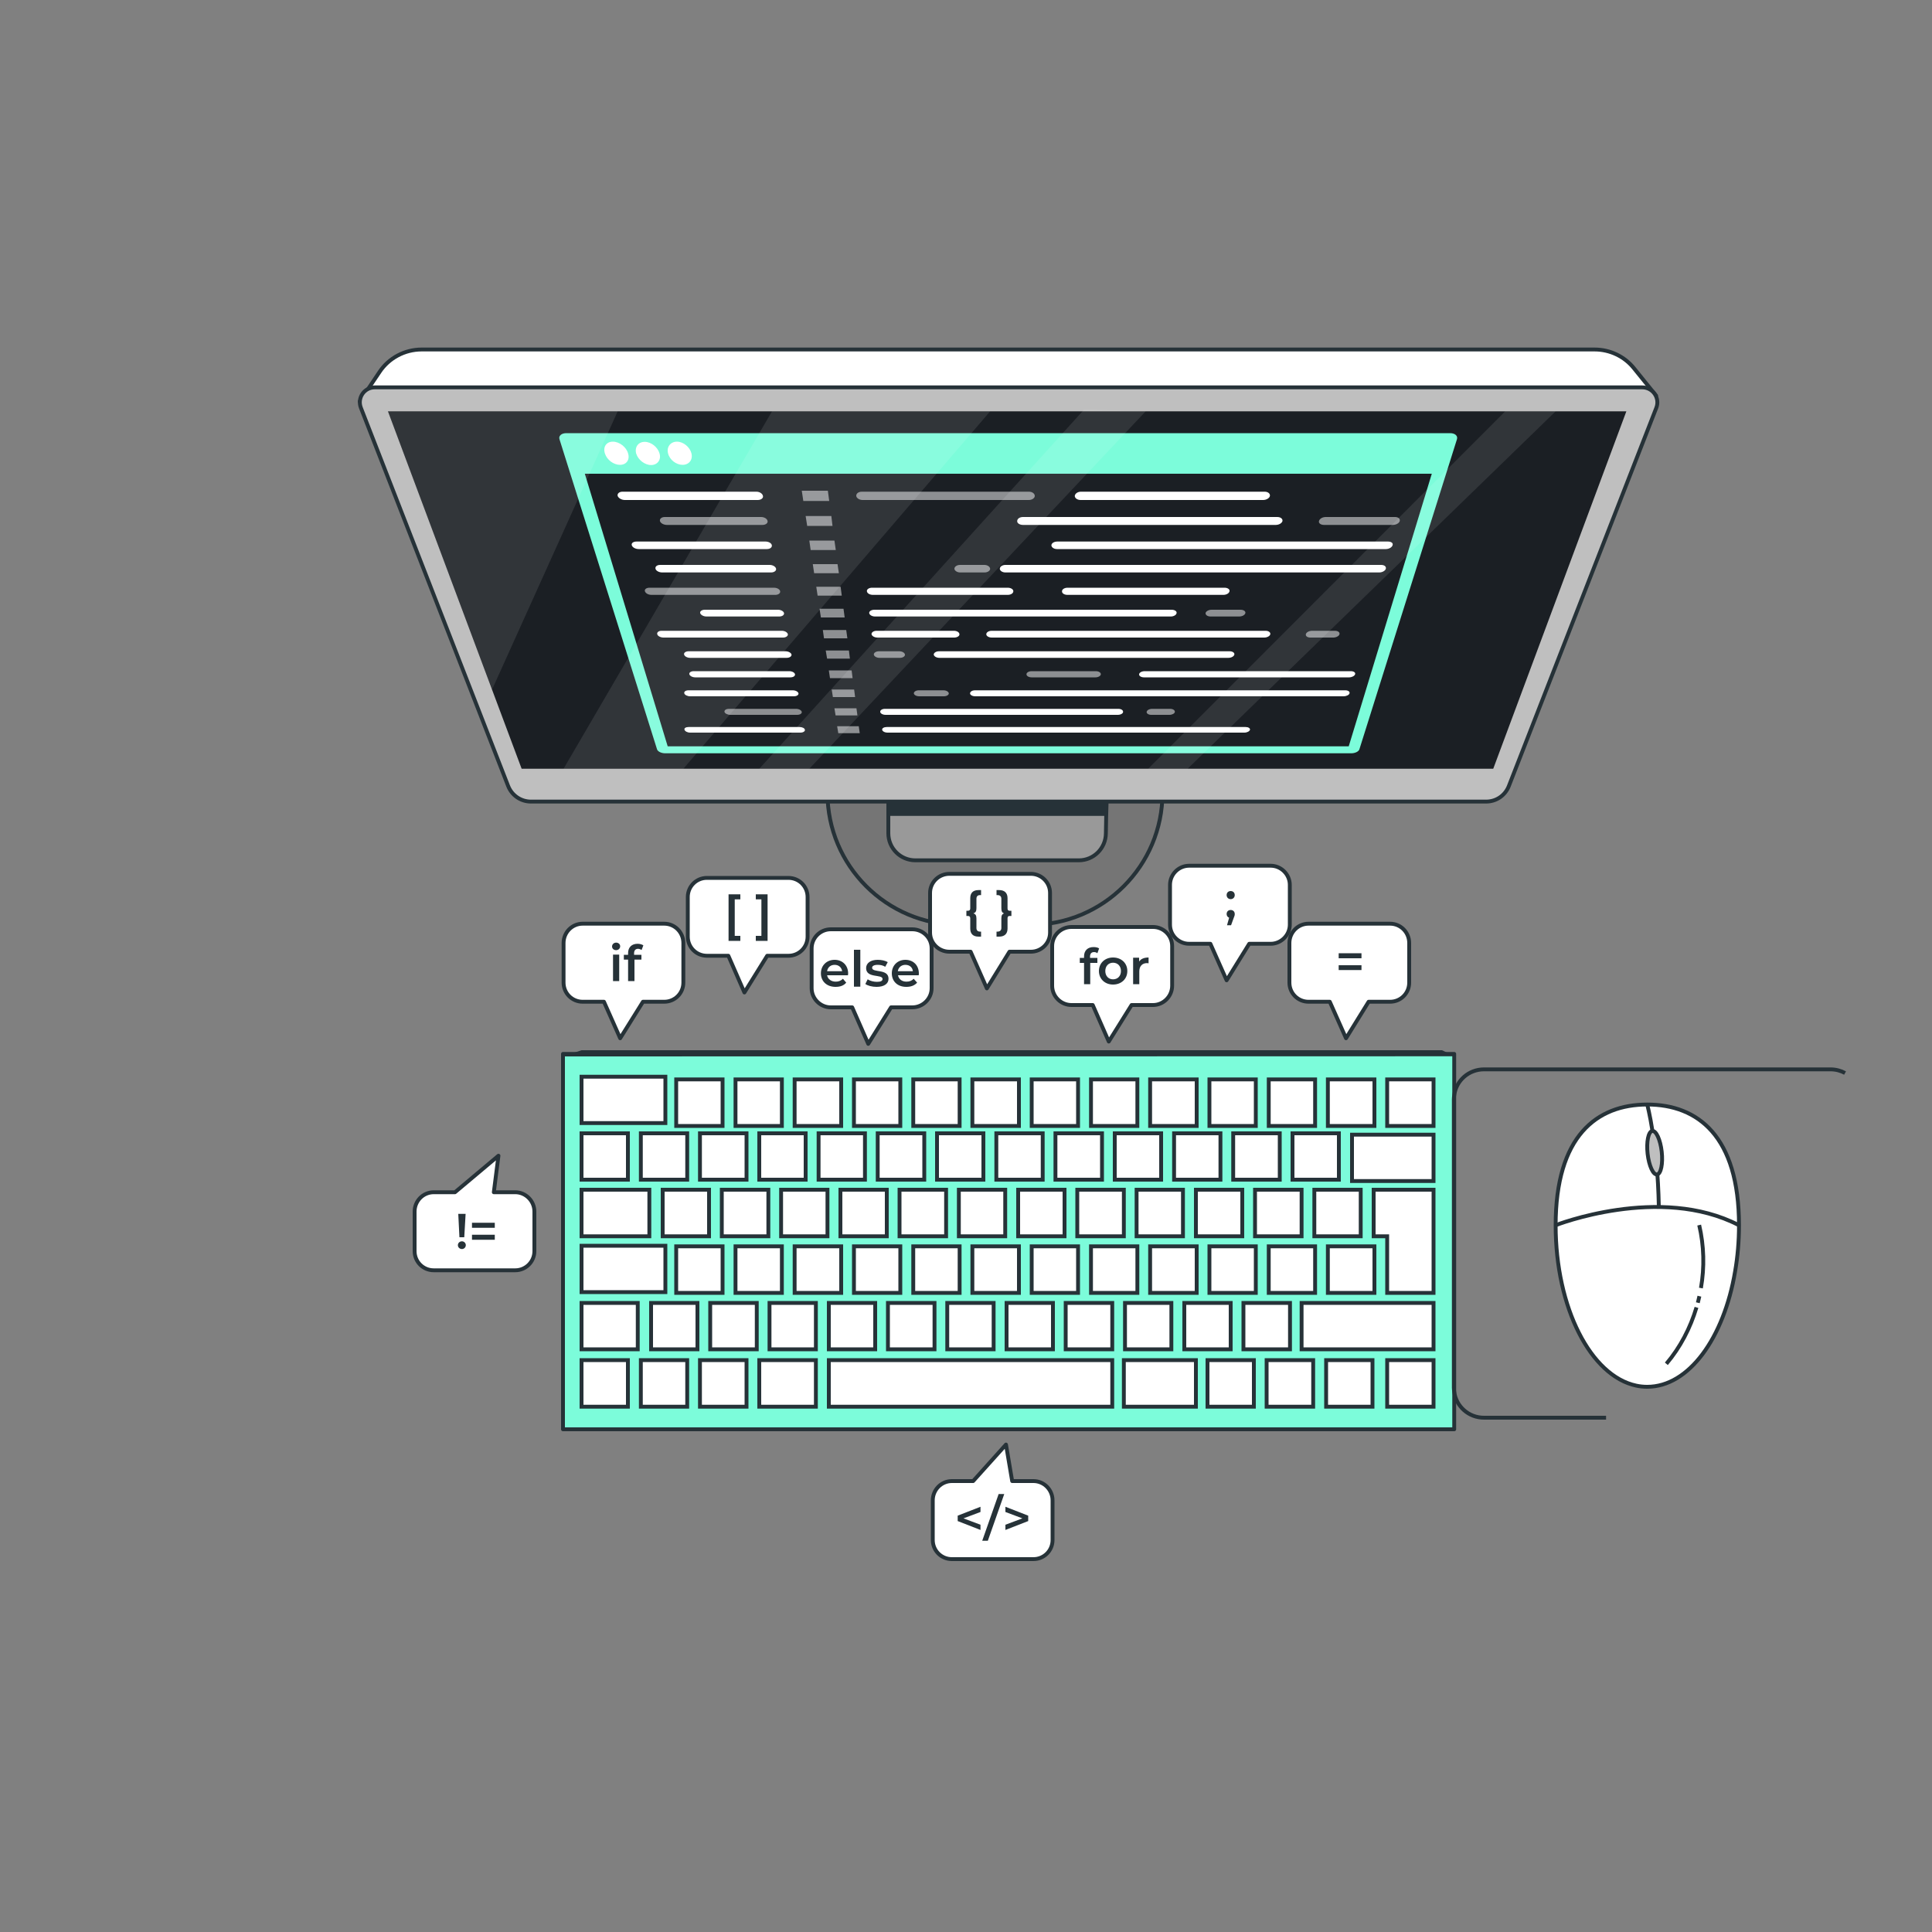 <svg version="1.2" xmlns="http://www.w3.org/2000/svg" viewBox="0 0 1000 1000" width="1000" height="1000">
	<rect x="0" y="0" width="1000" height="1000" fill="#808080" stroke="none"/>
	<title>4401279-ai</title>
	<style>
		.s0 { fill: #ffffff } 
		.s1 { fill: #7cfcda;stroke: #263238;stroke-linecap: round;stroke-linejoin: round;stroke-width: 2 } 
		.s2 { fill: #ffffff;stroke: #263238;stroke-miterlimit:10;stroke-width: 2 } 
		.s3 { fill: #263238 } 
		.s4 { opacity: .2;fill: #000000 } 
		.s5 { fill: #92e3a9 } 
		.s6 { opacity: .5;fill: #ffffff } 
		.s7 { fill: none;stroke: #263238;stroke-miterlimit:10;stroke-width: 2 } 
		.s8 { opacity: .2;fill: #adadad } 
		.s9 { fill: #ffffff;stroke: #263238;stroke-linecap: round;stroke-linejoin: round;stroke-width: 2 } 
		.s10 { fill: #757575;stroke: #263238;stroke-linecap: round;stroke-linejoin: round;stroke-width: 2 } 
		.s11 { fill: #999999;stroke: #263238;stroke-linecap: round;stroke-linejoin: round;stroke-width: 2 } 
		.s12 { fill: #bfbfbf;stroke: #263238;stroke-linecap: round;stroke-linejoin: round;stroke-width: 2 } 
		.s13 { fill: #1b1f24 } 
		.s14 { fill: #7cfcda } 
		.s15 { opacity: .1;fill: #ffffff } 
	</style>
	
	<g id="Keyboard">
		<g id="&lt;Group&gt;">
			<g id="&lt;Group&gt;">
				<path id="&lt;Path&gt;" class="s1" d="m752.7 739.8h-461.3v-194.3h461.3z"/>
				<g id="&lt;Group&gt;">
					<path id="&lt;Path&gt;" class="s2" d="m344.4 581.3h-43.4v-24h43.4z"/>
					<path id="&lt;Path&gt;" class="s2" d="m742 698.4h-68.3v-24h68.3z"/>
					<path id="&lt;Path&gt;" class="s2" d="m742 611.3h-42.2v-24h42.2z"/>
					<path id="&lt;Path&gt;" class="s2" d="m344.4 668.8h-43.4v-24h43.4z"/>
					<path id="&lt;Path&gt;" class="s2" d="m336.1 639.9h-35.1v-24.1h35.1z"/>
					<g id="&lt;Group&gt;">
						<path id="&lt;Path&gt;" class="s2" d="m325 610.6h-24v-24h24z"/>
						<path id="&lt;Path&gt;" class="s2" d="m355.7 610.6h-24v-24h24z"/>
						<path id="&lt;Path&gt;" class="s2" d="m386.4 610.6h-24.1v-24h24.1z"/>
						<path id="&lt;Path&gt;" class="s2" d="m417 610.6h-24v-24h24z"/>
						<path id="&lt;Path&gt;" class="s2" d="m447.7 610.6h-24v-24h24z"/>
						<path id="&lt;Path&gt;" class="s2" d="m478.4 610.6h-24.1v-24h24.1z"/>
						<path id="&lt;Path&gt;" class="s2" d="m509 610.6h-24v-24h24z"/>
						<path id="&lt;Path&gt;" class="s2" d="m539.7 610.6h-24v-24h24z"/>
						<path id="&lt;Path&gt;" class="s2" d="m570.4 610.6h-24.1v-24h24.1z"/>
						<path id="&lt;Path&gt;" class="s2" d="m601 610.6h-24v-24h24z"/>
						<path id="&lt;Path&gt;" class="s2" d="m631.7 610.6h-24v-24h24z"/>
						<path id="&lt;Path&gt;" class="s2" d="m662.4 610.6h-24.1v-24h24.1z"/>
						<path id="&lt;Path&gt;" class="s2" d="m693 610.6h-24v-24h24z"/>
					</g>
					<g id="&lt;Group&gt;">
						<path id="&lt;Path&gt;" class="s2" d="m325 728.1h-24v-24.1h24z"/>
						<path id="&lt;Path&gt;" class="s2" d="m355.7 728.1h-24v-24.1h24z"/>
						<path id="&lt;Path&gt;" class="s2" d="m386.4 728.1h-24.1v-24.1h24.1z"/>
						<path id="&lt;Path&gt;" class="s2" d="m422.3 728.1h-29.3v-24.1h29.3z"/>
						<path id="&lt;Path&gt;" class="s2" d="m575.7 728.1h-146.7v-24.1h146.7z"/>
						<path id="&lt;Path&gt;" class="s2" d="m649 728.1h-24v-24.1h24z"/>
						<path id="&lt;Path&gt;" class="s2" d="m679.7 728.1h-24.1v-24.1h24.1z"/>
						<path id="&lt;Path&gt;" class="s2" d="m710.4 728.1h-24v-24.1h24z"/>
						<path id="&lt;Path&gt;" class="s2" d="m619 728.1h-37.3v-24.1h37.3z"/>
						<path id="&lt;Path&gt;" class="s2" d="m742 728.1h-24v-24.1h24z"/>
					</g>
					<g id="&lt;Group&gt;">
						<path id="&lt;Path&gt;" class="s2" d="m367 639.9h-24v-24.1h24z"/>
						<path id="&lt;Path&gt;" class="s2" d="m397.7 639.9h-24.1v-24.1h24.1z"/>
						<path id="&lt;Path&gt;" class="s2" d="m428.3 639.9h-24v-24.1h24z"/>
						<path id="&lt;Path&gt;" class="s2" d="m459 639.9h-24v-24.1h24z"/>
						<path id="&lt;Path&gt;" class="s2" d="m489.7 639.9h-24.1v-24.1h24.1z"/>
						<path id="&lt;Path&gt;" class="s2" d="m520.3 639.9h-24v-24.1h24z"/>
						<path id="&lt;Path&gt;" class="s2" d="m551 639.9h-24v-24.1h24z"/>
						<path id="&lt;Path&gt;" class="s2" d="m581.7 639.9h-24.1v-24.1h24.1z"/>
						<path id="&lt;Path&gt;" class="s2" d="m612.3 639.9h-24v-24.1h24z"/>
						<path id="&lt;Path&gt;" class="s2" d="m643 639.9h-24v-24.1h24z"/>
						<path id="&lt;Path&gt;" class="s2" d="m673.7 639.9h-24.1v-24.1h24.1z"/>
						<path id="&lt;Path&gt;" class="s2" d="m704.3 639.9h-24v-24.1h24z"/>
						<path id="&lt;Path&gt;" class="s2" d="m742 615.8v53.4h-24v-29.3h-7v-24.1z"/>
					</g>
					<g id="&lt;Group&gt;">
						<path id="&lt;Path&gt;" class="s2" d="m374 669.2h-24v-24.1h24z"/>
						<path id="&lt;Path&gt;" class="s2" d="m404.7 669.2h-24v-24.1h24z"/>
						<path id="&lt;Path&gt;" class="s2" d="m435.4 669.2h-24.1v-24.1h24.1z"/>
						<path id="&lt;Path&gt;" class="s2" d="m466 669.2h-24v-24.1h24z"/>
						<path id="&lt;Path&gt;" class="s2" d="m496.7 669.2h-24v-24.1h24z"/>
						<path id="&lt;Path&gt;" class="s2" d="m527.4 669.2h-24.1v-24.1h24.1z"/>
						<path id="&lt;Path&gt;" class="s2" d="m558 669.2h-24v-24.1h24z"/>
						<path id="&lt;Path&gt;" class="s2" d="m588.7 669.2h-24v-24.1h24z"/>
						<path id="&lt;Path&gt;" class="s2" d="m619.4 669.2h-24.1v-24.1h24.1z"/>
						<path id="&lt;Path&gt;" class="s2" d="m650 669.2h-24v-24.1h24z"/>
						<path id="&lt;Path&gt;" class="s2" d="m680.7 669.2h-24v-24.1h24z"/>
						<path id="&lt;Path&gt;" class="s2" d="m711.4 669.2h-24.1v-24.1h24.1z"/>
					</g>
					<g id="&lt;Group&gt;">
						<path id="&lt;Path&gt;" class="s2" d="m361 698.4h-24v-24h24z"/>
						<path id="&lt;Path&gt;" class="s2" d="m391.7 698.4h-24.1v-24h24.1z"/>
						<path id="&lt;Path&gt;" class="s2" d="m422.3 698.4h-24v-24h24z"/>
						<path id="&lt;Path&gt;" class="s2" d="m453 698.4h-24v-24h24z"/>
						<path id="&lt;Path&gt;" class="s2" d="m483.7 698.4h-24.1v-24h24.1z"/>
						<path id="&lt;Path&gt;" class="s2" d="m514.3 698.4h-24v-24h24z"/>
						<path id="&lt;Path&gt;" class="s2" d="m545 698.4h-24v-24h24z"/>
						<path id="&lt;Path&gt;" class="s2" d="m575.7 698.4h-24.1v-24h24.1z"/>
						<path id="&lt;Path&gt;" class="s2" d="m606.3 698.4h-24v-24h24z"/>
						<path id="&lt;Path&gt;" class="s2" d="m637 698.4h-24v-24h24z"/>
						<path id="&lt;Path&gt;" class="s2" d="m667.7 698.4h-24.1v-24h24.1z"/>
					</g>
					<g id="&lt;Group&gt;">
						<path id="&lt;Path&gt;" class="s2" d="m374 582.8h-24v-24.1h24z"/>
						<path id="&lt;Path&gt;" class="s2" d="m404.7 582.8h-24v-24.1h24z"/>
						<path id="&lt;Path&gt;" class="s2" d="m435.4 582.8h-24.1v-24.1h24.1z"/>
						<path id="&lt;Path&gt;" class="s2" d="m466 582.8h-24v-24.1h24z"/>
						<path id="&lt;Path&gt;" class="s2" d="m496.7 582.8h-24v-24.1h24z"/>
						<path id="&lt;Path&gt;" class="s2" d="m527.4 582.8h-24.1v-24.1h24.1z"/>
						<path id="&lt;Path&gt;" class="s2" d="m558 582.8h-24v-24.1h24z"/>
						<path id="&lt;Path&gt;" class="s2" d="m588.7 582.8h-24v-24.1h24z"/>
						<path id="&lt;Path&gt;" class="s2" d="m619.4 582.8h-24.1v-24.1h24.1z"/>
						<path id="&lt;Path&gt;" class="s2" d="m650 582.8h-24v-24.1h24z"/>
						<path id="&lt;Path&gt;" class="s2" d="m680.7 582.8h-24v-24.1h24z"/>
						<path id="&lt;Path&gt;" class="s2" d="m711.4 582.8h-24.1v-24.1h24.1z"/>
						<path id="&lt;Path&gt;" class="s2" d="m742 582.8h-24v-24.1h24z"/>
					</g>
					<path id="&lt;Path&gt;" class="s2" d="m330.1 698.4h-29.1v-24h29.1z"/>
				</g>
			</g>
			<path id="&lt;Path&gt;" class="s3" d="m291.4 546.8l9.6-3.2h445.4l6.4 3.1z"/>
		</g>
	</g>
	
	<g id="Monitor">
		<g id="&lt;Group&gt;">
			<path id="&lt;Path&gt;" class="s9" d="m857.2 204.8l-671 3 10.2-15.2c4.8-7.3 13.1-11.7 21.8-11.7h607.2c7.9 0 15.5 3.6 20.4 9.8z"/>
			<g id="&lt;Group&gt;">
				<g id="&lt;Group&gt;">
					<path id="&lt;Path&gt;" class="s10" d="m533.4 478.7h-36.8c-37.7 0-68.3-30.6-68.3-68.3v-36.7c0-37.8 30.6-68.4 68.3-68.4h36.8c37.7 0 68.3 30.6 68.3 68.4v36.7c0 37.7-30.6 68.3-68.3 68.3z"/>
					<path id="&lt;Path&gt;" class="s11" d="m459.8 406.7v24.6c0 7.8 6.3 14 14 14h84.6c7.7 0 13.9-6.2 14-13.9 0.1-11.1 0.7-24.7 0.7-24.7z"/>
					<g id="&lt;Group&gt;">
						<g id="&lt;Group&gt;">
							<path id="&lt;Path&gt;" class="s12" d="m769.2 414.9h-494.4c-5.2 0-9.9-3.2-11.8-8.1l-76.2-195.7c-2-5.1 1.7-10.6 7.2-10.6h656c5.5 0 9.3 5.5 7.3 10.6l-76.3 195.7c-1.9 4.9-6.5 8.1-11.8 8.1z"/>
							<path id="&lt;Path&gt;" class="s13" d="m772.9 397.9h-502.9l-69.2-185h641z"/>
						</g>
					</g>
				</g>
				<path id="&lt;Path&gt;" class="s3" d="m460.4 414.6v7.7h112.1v-7.7z"/>
				<g id="&lt;Group&gt;">
					<g id="&lt;Group&gt;">
						<path id="&lt;Path&gt;" class="s14" d="m699.4 389.9h-355.1c-2 0-3.8-0.9-4.2-2l-50.5-160.5c-0.6-1.8 1-3.2 3.5-3.2h457.5c2.5 0 4.1 1.4 3.5 3.2l-50.5 160.5c-0.4 1.1-2.2 2-4.2 2z"/>
						<path id="&lt;Path&gt;" class="s13" d="m698.1 386.3h-352.5l-42.9-141.1h438.4z"/>
						<g id="&lt;Group&gt;">
							<path id="&lt;Path&gt;" class="s0" d="m396.2 280.3h-66.7c-1.7 0-2.8 0.8-2.5 1.9 0.3 1.1 1.9 2 3.6 2h66.3c1.7 0 2.8-0.9 2.6-2-0.2-1.1-1.7-1.9-3.3-1.9z"/>
							<path id="&lt;Path&gt;" class="s0" d="m398.4 292.4h-56.7c-1.7 0-2.7 0.9-2.4 2 0.2 1 1.8 1.9 3.4 1.9h56.4c1.6 0 2.8-0.9 2.6-1.9-0.2-1.1-1.7-2-3.3-2z"/>
							<path id="&lt;Path&gt;" class="s6" d="m400.6 304.2h-64.4c-1.6 0-2.7 0.8-2.4 1.8 0.3 1.1 1.8 1.9 3.4 1.9h64.1c1.5 0 2.7-0.8 2.5-1.9-0.2-1-1.6-1.8-3.2-1.8z"/>
							<path id="&lt;Path&gt;" class="s0" d="m402.7 315.6h-37.9c-1.5 0-2.6 0.8-2.4 1.7 0.3 1 1.7 1.8 3.3 1.8h37.6c1.6 0 2.7-0.8 2.5-1.8-0.2-0.9-1.6-1.7-3.1-1.7z"/>
							<path id="&lt;Path&gt;" class="s0" d="m404.7 326.5h-62.3c-1.5 0-2.5 0.8-2.2 1.8 0.2 0.9 1.7 1.7 3.2 1.7h61.9c1.5 0 2.6-0.8 2.5-1.7-0.2-1-1.6-1.8-3.1-1.8z"/>
							<path id="&lt;Path&gt;" class="s0" d="m406.6 337.1h-50.2c-1.5 0-2.6 0.8-2.3 1.7 0.2 0.9 1.6 1.7 3.1 1.7h50c1.5 0 2.6-0.8 2.5-1.7-0.2-0.9-1.6-1.7-3.1-1.7z"/>
							<path id="&lt;Path&gt;" class="s0" d="m408.5 347.4h-49.4c-1.5 0-2.5 0.7-2.3 1.6 0.3 0.9 1.6 1.6 3.1 1.6h49.2c1.5 0 2.5-0.7 2.4-1.6-0.2-0.9-1.5-1.6-3-1.6z"/>
							<path id="&lt;Path&gt;" class="s0" d="m410.3 357.3h-53.9c-1.5 0-2.5 0.7-2.2 1.6 0.2 0.8 1.6 1.5 3 1.5h53.7c1.5 0 2.5-0.7 2.4-1.5-0.2-0.9-1.5-1.6-3-1.6z"/>
							<path id="&lt;Path&gt;" class="s6" d="m412.1 366.9h-34.8c-1.5 0-2.5 0.7-2.3 1.6 0.2 0.8 1.6 1.5 3 1.5h34.6c1.5 0 2.5-0.7 2.4-1.5-0.2-0.9-1.5-1.6-2.9-1.6z"/>
							<path id="&lt;Path&gt;" class="s6" d="m393.9 267.6h-49.8c-1.6 0-2.8 0.9-2.5 2.1 0.3 1.1 1.9 2 3.6 2h49.4c1.7 0 2.9-0.9 2.7-2-0.2-1.2-1.7-2.1-3.4-2.1z"/>
							<path id="&lt;Path&gt;" class="s0" d="m391.5 254.5h-69.3c-1.7 0-2.8 1-2.5 2.2 0.4 1.1 2 2.1 3.7 2.1h68.8c1.7 0 3-1 2.7-2.1-0.2-1.2-1.7-2.2-3.4-2.2z"/>
							<path id="&lt;Path&gt;" class="s0" d="m413.8 376.3h-57.4c-1.4 0-2.4 0.6-2.1 1.4 0.2 0.8 1.5 1.5 2.9 1.5h57.1c1.4 0 2.5-0.7 2.3-1.5-0.1-0.8-1.4-1.4-2.8-1.4z"/>
							<path id="&lt;Path&gt;" class="s6" d="m419.6 284.7h13l-0.7-4.9h-13z"/>
							<path id="&lt;Path&gt;" class="s6" d="m421.4 296.7h12.8l-0.7-4.7h-12.8z"/>
							<path id="&lt;Path&gt;" class="s6" d="m423.2 308.3h12.5l-0.6-4.6h-12.6z"/>
							<path id="&lt;Path&gt;" class="s6" d="m424.9 319.6h12.3l-0.6-4.5h-12.4z"/>
							<path id="&lt;Path&gt;" class="s6" d="m426.5 330.4h12.1l-0.6-4.3h-12.1z"/>
							<path id="&lt;Path&gt;" class="s6" d="m428.1 340.9h11.8l-0.5-4.2h-12z"/>
							<path id="&lt;Path&gt;" class="s6" d="m429.6 351h11.7l-0.5-4h-11.8z"/>
							<path id="&lt;Path&gt;" class="s6" d="m431.1 360.8h11.5l-0.5-3.9h-11.6z"/>
							<path id="&lt;Path&gt;" class="s6" d="m432.5 370.3h11.3l-0.5-3.7h-11.4z"/>
							<path id="&lt;Path&gt;" class="s6" d="m417.8 272.2h13.1l-0.6-5.1h-13.3z"/>
							<path id="&lt;Path&gt;" class="s6" d="m415.8 259.3h13.4l-0.7-5.3h-13.5z"/>
							<path id="&lt;Path&gt;" class="s6" d="m433.9 379.5h11.1l-0.5-3.6h-11.2z"/>
							<path id="&lt;Path&gt;" class="s0" d="m502.1 358.9c0-0.9 1.1-1.6 2.6-1.6h191.6c1.5 0 2.5 0.7 2.2 1.6-0.2 0.8-1.6 1.5-3.1 1.5h-190.6c-1.5 0-2.7-0.7-2.7-1.5z"/>
							<path id="&lt;Path&gt;" class="s0" d="m698.3 350.6h-106.2c-1.4 0-2.6-0.7-2.5-1.6 0.1-0.9 1.4-1.6 2.9-1.6h106.7c1.5 0 2.5 0.7 2.2 1.6-0.3 0.9-1.7 1.6-3.1 1.6z"/>
							<path id="&lt;Path&gt;" class="s6" d="m567 350.6h-33c-1.5 0-2.7-0.7-2.7-1.6 0-0.9 1.2-1.6 2.7-1.6h33.2c1.5 0 2.6 0.7 2.6 1.6-0.1 0.9-1.4 1.6-2.8 1.6z"/>
							<path id="&lt;Path&gt;" class="s0" d="m635.8 340.5h-149.6c-1.5 0-2.8-0.8-2.9-1.7 0-0.9 1.2-1.7 2.7-1.7h150.5c1.5 0 2.6 0.8 2.4 1.7-0.2 0.9-1.5 1.7-3.1 1.7z"/>
							<path id="&lt;Path&gt;" class="s6" d="m454.9 337.1h10.6c1.5 0 2.8 0.8 2.9 1.7 0.1 0.9-1.1 1.7-2.6 1.7h-10.6c-1.5 0-2.8-0.8-2.9-1.7-0.1-0.9 1.1-1.7 2.6-1.7z"/>
							<path id="&lt;Path&gt;" class="s0" d="m657.5 328.3c-0.2 0.9-1.6 1.7-3.1 1.7h-141.1c-1.5 0-2.8-0.8-2.8-1.7 0-1 1.2-1.8 2.8-1.8h141.8c1.5 0 2.6 0.8 2.4 1.8z"/>
							<path id="&lt;Path&gt;" class="s0" d="m453.7 326.5h40.1c1.5 0 2.8 0.8 2.8 1.8 0.1 0.9-1.2 1.7-2.7 1.7h-39.8c-1.5 0-2.8-0.8-3-1.7-0.1-1 1.1-1.8 2.6-1.8z"/>
							<path id="&lt;Path&gt;" class="s0" d="m452.6 315.6h153.8c1.6 0 2.8 0.8 2.6 1.7-0.1 1-1.5 1.8-3 1.8h-153.1c-1.5 0-2.9-0.8-3-1.8-0.1-0.9 1.1-1.7 2.7-1.7z"/>
							<path id="&lt;Path&gt;" class="s0" d="m552.5 307.9c-1.6 0-2.9-0.8-2.8-1.9 0-1 1.3-1.8 2.9-1.8h81.2c1.6 0 2.8 0.8 2.6 1.8-0.2 1.1-1.6 1.9-3.2 1.9z"/>
							<path id="&lt;Path&gt;" class="s0" d="m451.4 304.2h70.2c1.6 0 2.9 0.8 2.9 1.8 0 1.1-1.3 1.9-2.9 1.9h-69.8c-1.6 0-3-0.8-3.1-1.9-0.1-1 1.1-1.8 2.7-1.8z"/>
							<path id="&lt;Path&gt;" class="s0" d="m713.9 296.3h-193.5c-1.6 0-2.9-0.9-2.9-1.9 0-1.1 1.3-2 2.9-2h194.5c1.7 0 2.7 0.9 2.4 2-0.3 1-1.8 1.9-3.4 1.9z"/>
							<path id="&lt;Path&gt;" class="s0" d="m717.3 284.2h-170.2c-1.6 0-2.9-0.9-2.9-2 0.1-1.1 1.4-1.9 3.1-1.9h171.1c1.7 0 2.8 0.8 2.4 1.9-0.3 1.1-1.9 2-3.5 2z"/>
							<path id="&lt;Path&gt;" class="s6" d="m720.9 271.7h-35.6c-1.7 0-2.9-0.9-2.6-2 0.3-1.2 1.8-2.1 3.5-2.1h35.9c1.6 0 2.7 0.9 2.4 2.1-0.3 1.1-1.9 2-3.6 2z"/>
							<path id="&lt;Path&gt;" class="s0" d="m660.3 271.7h-130.8c-1.7 0-3.1-0.9-3-2 0-1.2 1.3-2.1 3-2.1h131.6c1.7 0 2.9 0.9 2.7 2.1-0.3 1.1-1.8 2-3.5 2z"/>
							<path id="&lt;Path&gt;" class="s0" d="m458 366.9h120.9c1.4 0 2.5 0.7 2.4 1.6 0 0.8-1.3 1.5-2.7 1.5h-120.2c-1.5 0-2.7-0.7-2.8-1.5-0.1-0.9 1-1.6 2.4-1.6z"/>
							<path id="&lt;Path&gt;" class="s0" d="m459 376.3h185.7c1.4 0 2.4 0.6 2.3 1.4-0.2 0.8-1.5 1.5-2.9 1.5h-184.7c-1.5 0-2.7-0.7-2.8-1.5-0.1-0.8 1-1.4 2.4-1.4z"/>
							<path id="&lt;Path&gt;" class="s0" d="m653.8 258.8h-94.5c-1.7 0-3-1-3-2.1 0.1-1.2 1.5-2.2 3.2-2.2h95.1c1.7 0 2.9 1 2.7 2.2-0.2 1.1-1.8 2.1-3.5 2.1z"/>
							<path id="&lt;Path&gt;" class="s6" d="m532.5 258.8h-86c-1.7 0-3.2-1-3.3-2.1-0.1-1.2 1.1-2.2 2.9-2.2h86.5c1.7 0 3 1 3 2.2 0 1.1-1.4 2.1-3.1 2.1z"/>
							<path id="&lt;Path&gt;" class="s6" d="m605.7 366.9c1.4 0 2.5 0.7 2.4 1.6-0.1 0.8-1.4 1.5-2.8 1.5h-9.4c-1.4 0-2.5-0.7-2.4-1.5 0.1-0.9 1.4-1.6 2.8-1.6z"/>
							<path id="&lt;Path&gt;" class="s6" d="m491.1 358.9c0 0.8-1.1 1.5-2.6 1.5h-12.7c-1.5 0-2.7-0.7-2.8-1.5 0-0.9 1.1-1.6 2.6-1.6h12.7c1.5 0 2.7 0.7 2.8 1.6z"/>
							<path id="&lt;Path&gt;" class="s6" d="m644.6 317.3c-0.2 1-1.6 1.8-3.2 1.8h-14.8c-1.6 0-2.7-0.8-2.6-1.8 0.2-0.9 1.6-1.7 3.1-1.7h15c1.6 0 2.7 0.8 2.5 1.7z"/>
							<path id="&lt;Path&gt;" class="s6" d="m691 326.5c1.5 0 2.6 0.8 2.3 1.8-0.2 0.9-1.7 1.7-3.2 1.7h-11.9c-1.5 0-2.5-0.8-2.3-1.7 0.2-1 1.6-1.8 3.2-1.8z"/>
							<path id="&lt;Path&gt;" class="s6" d="m497 296.3c-1.6 0-2.9-0.9-3-1.9 0-1.1 1.3-2 2.9-2h12.6c1.6 0 2.9 0.9 3 2 0 1-1.3 1.9-2.9 1.9z"/>
						</g>
					</g>
					<g id="&lt;Group&gt;">
						<path id="&lt;Path&gt;" class="s0" d="m325.1 234.7c1 3.3-0.9 5.9-4.2 5.9-3.3 0-6.8-2.6-7.8-5.9-1.1-3.3 0.7-6.1 4.1-6.1 3.4 0 7 2.8 7.9 6.1z"/>
						<path id="&lt;Path&gt;" class="s0" d="m341.4 234.8c0.9 3.2-1.1 5.9-4.4 5.9-3.3 0-6.7-2.7-7.7-5.9-0.9-3.3 1-6.1 4.4-6.1 3.4 0 6.8 2.8 7.7 6.1z"/>
						<path id="&lt;Path&gt;" class="s0" d="m357.9 234.7c0.8 3.3-1.3 5.9-4.6 5.9-3.3 0-6.7-2.6-7.5-5.9-0.9-3.3 1.2-6.1 4.6-6.1 3.3 0 6.7 2.8 7.5 6.1z"/>
					</g>
				</g>
				<g id="&lt;Group&gt;">
					<path id="&lt;Path&gt;" class="s15" d="m200.8 212.9l53.9 144 65-144z"/>
					<path id="&lt;Path&gt;" class="s15" d="m291.7 397.9l107.9-185h112.9l-158.8 185z"/>
					<path id="&lt;Path&gt;" class="s15" d="m561.1 212l-168.1 185.9h25.9l174.1-185z"/>
					<path id="&lt;Path&gt;" class="s15" d="m594.3 397.9l184.8-185h26.1l-190.5 185z"/>
				</g>
			</g>
		</g>
	</g>
	<g id="Code">
		<g id="&lt;Group&gt;">
			<g id="&lt;Group&gt;">
				<g id="&lt;Group&gt;">
					<g id="&lt;Group&gt;">
						<path id="&lt;Path&gt;" class="s9" d="m343.8 478.1h-42.2c-5.5 0-9.9 4.5-9.9 10v20.5c0 5.5 4.4 9.9 9.9 9.9h11l8.4 18.9 11.8-18.9h11c5.5 0 9.9-4.4 9.9-9.9v-20.5c0-5.5-4.4-10-9.9-10z"/>
					</g>
				</g>
				<g id="&lt;Group&gt;">
					<path id="&lt;Compound Path&gt;" class="s3" d="m316.8 489.9c0-1.1 0.9-2 2.1-2 1.2 0 2.1 0.8 2.1 1.9 0 1.1-0.9 2-2.1 2-1.2 0-2.1-0.8-2.1-1.9zm0.5 4.2h3.2v13.7h-3.2z"/>
					<path id="&lt;Compound Path&gt;" class="s3" d="m328.2 493.3v0.9h3.8v2.5h-3.6v11.1h-3.3v-11.1h-2.2v-2.5h2.2v-0.9c0-2.9 1.8-4.8 4.9-4.8 1.2 0 2.2 0.3 3 0.8l-0.9 2.4c-0.5-0.3-1.2-0.6-1.8-0.6q-2 0-2.1 2.2z"/>
				</g>
			</g>
			<g id="&lt;Group&gt;">
				<g id="&lt;Group&gt;">
					<g id="&lt;Group&gt;">
						<path id="&lt;Path&gt;" class="s9" d="m472.2 481h-42.2c-5.4 0-9.9 4.4-9.9 9.9v20.6c0 5.4 4.5 9.9 9.9 9.9h11.1l8.3 18.9 11.8-18.9h11c5.5 0 10-4.5 10-9.9v-20.6c0-5.5-4.5-9.9-10-9.9z"/>
					</g>
				</g>
				<g id="&lt;Group&gt;">
					<path id="&lt;Compound Path&gt;" fill-rule="evenodd" class="s3" d="m438.9 504.8h-10.8c0.4 2 2.1 3.3 4.5 3.3 1.5 0 2.7-0.5 3.7-1.5l1.7 2c-1.2 1.5-3.1 2.2-5.5 2.2-4.6 0-7.6-2.9-7.6-7 0-4.1 3-7 7.1-7 4 0 7 2.8 7 7.1 0 0.2-0.1 0.6-0.1 0.9zm-10.8-2.1h7.8c-0.3-2-1.8-3.3-3.9-3.3-2.1 0-3.6 1.3-3.9 3.3z"/>
					<path id="&lt;Compound Path&gt;" class="s3" d="m442 491.6h3.3v19.1h-3.3z"/>
					<path id="&lt;Compound Path&gt;" class="s3" d="m447.9 509.3l1.2-2.4c1.2 0.8 3.1 1.3 4.8 1.3 2 0 2.9-0.5 2.9-1.5 0-2.6-8.5-0.2-8.5-5.6 0-2.6 2.3-4.3 6-4.3 1.9 0 3.9 0.4 5.2 1.2l-1.3 2.4c-1.3-0.8-2.6-1-3.9-1-1.9 0-2.9 0.6-2.9 1.5 0 2.8 8.5 0.3 8.5 5.7 0 2.6-2.3 4.2-6.2 4.2-2.3 0-4.6-0.6-5.8-1.5z"/>
					<path id="&lt;Compound Path&gt;" fill-rule="evenodd" class="s3" d="m475.5 504.8h-10.7c0.4 2 2 3.3 4.4 3.3 1.6 0 2.8-0.5 3.7-1.5l1.8 2c-1.3 1.5-3.2 2.2-5.6 2.2-4.6 0-7.5-2.9-7.5-7 0-4.1 3-7 7-7 4.1 0 7 2.8 7 7.1 0 0.2 0 0.6-0.1 0.9zm-10.8-2.1h7.8c-0.2-2-1.7-3.3-3.9-3.3-2 0-3.6 1.3-3.9 3.3z"/>
				</g>
			</g>
			<g id="&lt;Group&gt;">
				<g id="&lt;Group&gt;">
					<g id="&lt;Group&gt;">
						<path id="&lt;Path&gt;" class="s9" d="m596.8 479.8h-42.2c-5.5 0-10 4.4-10 9.9v20.5c0 5.5 4.5 10 10 10h11l8.3 18.9 11.8-18.9h11.1c5.4 0 9.9-4.5 9.9-10v-20.5c0-5.5-4.5-9.9-9.9-9.9z"/>
					</g>
				</g>
				<g id="&lt;Group&gt;">
					<path id="&lt;Compound Path&gt;" class="s3" d="m564.2 495v0.8h3.8v2.6h-3.7v11h-3.2v-11h-2.2v-2.6h2.2v-0.8c0-2.9 1.8-4.8 4.9-4.8 1.1 0 2.2 0.2 2.9 0.7l-0.9 2.5c-0.4-0.4-1.1-0.6-1.7-0.6q-2 0-2.1 2.2z"/>
					<path id="&lt;Compound Path&gt;" fill-rule="evenodd" class="s3" d="m568.8 502.6c0-4.1 3.1-7 7.3-7 4.3 0 7.4 2.9 7.4 7 0 4.1-3.1 7-7.4 7-4.2 0-7.3-2.9-7.3-7zm11.4 0c0-2.6-1.7-4.3-4.1-4.3-2.3 0-4 1.7-4 4.3 0 2.6 1.7 4.3 4 4.3 2.4 0 4.1-1.7 4.1-4.3z"/>
					<path id="&lt;Compound Path&gt;" class="s3" d="m594.5 495.6v3q-0.4-0.1-0.8-0.1c-2.4 0-4 1.5-4 4.3v6.6h-3.2v-13.7h3.1v2c0.9-1.4 2.6-2.1 4.9-2.1z"/>
				</g>
			</g>
			<g id="&lt;Group&gt;">
				<g id="&lt;Group&gt;">
					<g id="&lt;Group&gt;">
						<path id="&lt;Path&gt;" class="s9" d="m719.5 478.1h-42.2c-5.5 0-9.9 4.5-9.9 10v20.5c0 5.5 4.4 9.9 9.9 9.9h11l8.4 18.9 11.7-18.9h11.1c5.5 0 9.9-4.4 9.9-9.9v-20.5c0-5.5-4.4-10-9.9-10z"/>
					</g>
				</g>
				<g id="&lt;Group&gt;">
					<path id="&lt;Compound Path&gt;" class="s3" d="m692.9 493.4h11.8v2.6h-11.8zm0 6.2h11.8v2.5h-11.8z"/>
				</g>
			</g>
			<g id="&lt;Group&gt;">
				<g id="&lt;Group&gt;">
					<g id="&lt;Group&gt;">
						<path id="&lt;Path&gt;" class="s9" d="m408.1 454.4h-42.2c-5.5 0-9.9 4.4-9.9 9.9v20.5c0 5.5 4.4 9.9 9.9 9.9h11.1l8.3 19 11.8-19h11c5.5 0 9.9-4.4 9.9-9.9v-20.5c0-5.5-4.4-9.9-9.9-9.9z"/>
					</g>
				</g>
				<g id="&lt;Group&gt;">
					<path id="&lt;Compound Path&gt;" class="s3" d="m377.1 462.9h6.1v2.6h-2.9v18.9h2.9v2.6h-6.1z"/>
					<path id="&lt;Compound Path&gt;" class="s3" d="m391.2 487v-2.6h2.9v-18.9h-2.9v-2.6h6.1v24.1z"/>
				</g>
			</g>
			<g id="&lt;Group&gt;">
				<g id="&lt;Group&gt;">
					<g id="&lt;Group&gt;">
						<path id="&lt;Path&gt;" class="s9" d="m533.6 452.3h-42.2c-5.5 0-10 4.4-10 9.9v20.5c0 5.5 4.5 9.9 10 9.9h11l8.4 19 11.7-19h11.1c5.4 0 9.9-4.4 9.9-9.9v-20.5c0-5.5-4.5-9.9-9.9-9.9z"/>
					</g>
				</g>
				<g id="&lt;Group&gt;">
					<path id="&lt;Compound Path&gt;" class="s3" d="m503.9 472.8c1 0.3 1.5 1 1.5 2.6v4.9c0 1.2 0.6 1.9 1.9 1.9h0.5v2.6h-1.3c-2.9 0-4.3-1.5-4.3-4.2v-5.3c0-0.9-0.5-1.2-1.2-1.2h-0.8v-2.7h0.8c0.7 0 1.2-0.3 1.2-1.2v-5.3c0-2.7 1.4-4.2 4.3-4.2h1.3v2.6h-0.5c-1.3 0-1.9 0.7-1.9 1.9v4.9c0 1.6-0.5 2.3-1.5 2.6z"/>
					<path id="&lt;Compound Path&gt;" class="s3" d="m523.5 471.4v2.7h-0.9c-0.7 0-1.1 0.3-1.1 1.2v5.3c0 2.7-1.5 4.2-4.4 4.2h-1.3v-2.6h0.5c1.3 0 2-0.7 2-1.9v-4.9c0-1.6 0.4-2.3 1.4-2.6-1-0.4-1.4-1.1-1.4-2.7v-4.9c0-1.2-0.7-1.9-2-1.9h-0.5v-2.6h1.3c2.9 0 4.4 1.5 4.4 4.2v5.3c0 0.9 0.4 1.2 1.1 1.2z"/>
				</g>
			</g>
			<g id="&lt;Group&gt;">
				<g id="&lt;Group&gt;">
					<g id="&lt;Group&gt;">
						<path id="&lt;Path&gt;" class="s9" d="m657.7 448.1h-42.2c-5.5 0-9.9 4.5-9.9 9.9v20.6c0 5.4 4.4 9.9 9.9 9.9h11l8.4 18.9 11.7-18.9h11.1c5.4 0 9.9-4.5 9.9-9.9v-20.6c0-5.4-4.5-9.9-9.9-9.9z"/>
					</g>
				</g>
				<g id="&lt;Group&gt;">
					<path id="&lt;Compound Path&gt;" class="s3" d="m634.9 463.3c0-1.3 0.9-2.1 2.1-2.1 1.2 0 2.1 0.8 2.1 2.1 0 1.2-0.9 2.1-2.1 2.1-1.2 0-2.1-0.9-2.1-2.1zm4.2 9.8c0 0.6-0.1 1-0.6 2.2l-1.3 3.6h-2.1l1.1-3.9c-0.8-0.3-1.3-1-1.3-1.9 0-1.3 0.9-2.1 2.1-2.1 1.2 0 2.1 0.8 2.1 2.1z"/>
				</g>
			</g>
			<g id="&lt;Group&gt;">
				<g id="&lt;Group&gt;">
					<g id="&lt;Group&gt;">
						<path id="&lt;Path&gt;" class="s9" d="m492.7 807h42.2c5.5 0 9.9-4.4 9.9-9.9v-20.5c0-5.5-4.4-10-9.9-10h-11l-3.2-18.9-17 18.9h-11c-5.5 0-9.9 4.5-9.9 10v20.5c0 5.5 4.4 9.9 9.9 9.9z"/>
					</g>
				</g>
				<g id="&lt;Group&gt;">
					<path id="&lt;Compound Path&gt;" class="s3" d="m507.5 782.6l-8.8 3.3 8.8 3.3v2.7l-11.8-4.6v-2.8l11.8-4.6z"/>
					<path id="&lt;Compound Path&gt;" class="s3" d="m516.9 773.3h2.9l-8.5 24.2h-2.9z"/>
					<path id="&lt;Compound Path&gt;" class="s3" d="m532.2 784.5v2.8l-11.8 4.6v-2.7l8.8-3.3-8.8-3.3v-2.7z"/>
				</g>
			</g>
			<g id="&lt;Group&gt;">
				<g id="&lt;Group&gt;">
					<g id="&lt;Group&gt;">
						<g id="&lt;Group&gt;">
							<path id="&lt;Path&gt;" class="s9" d="m224.5 657.5h42.2c5.4 0 9.9-4.4 9.9-9.9v-20.5c0-5.5-4.5-10-9.9-10h-11.1l2.4-18.9-22.5 18.9h-11c-5.5 0-9.9 4.5-9.9 10v20.5c0 5.5 4.4 9.9 9.9 9.9z"/>
						</g>
					</g>
				</g>
				<g id="&lt;Group&gt;">
					<path id="&lt;Compound Path&gt;" class="s3" d="m237 644.5c0-1.1 0.9-2 2.1-2 1.1 0 2 0.9 2 2 0 1.1-0.9 2-2 2-1.2 0-2.1-0.9-2.1-2zm0.2-16.2h3.8l-0.7 12.1h-2.5z"/>
					<path id="&lt;Compound Path&gt;" class="s3" d="m244.3 632.9h11.8v2.6h-11.8zm0 6.2h11.8v2.6h-11.8z"/>
				</g>
			</g>
		</g>
	</g>
	<g id="Mouse">
		<g id="&lt;Group&gt;">
			<g id="&lt;Group&gt;">
				<g id="&lt;Group&gt;">
					<g id="&lt;Clip Group&gt;">
		
						<path id="&lt;Path&gt;" class="s2" d="m900.1 634.2c0 8.3-0.7 16.3-2 23.8-5.8 34.6-24 59.8-45.5 59.8-1.9 0-3.9-0.2-5.7-0.6-23.5-5-41.7-40.2-41.7-83 0-46.1 21.2-62.5 47.4-62.5 26.2 0 47.5 16.4 47.5 62.5z"/>
					</g>
					<g id="&lt;Group&gt;">
						<path id="&lt;Path&gt;" class="s2" d="m878.1 676.7c-3.2 10.7-8.4 20.7-15.6 29.2"/>
						<path id="&lt;Path&gt;" class="s7" d="m879.6 670.9q-0.4 1.7-0.8 3.4"/>
						<path id="&lt;Path&gt;" class="s2" d="m879.5 634.1c2.5 10.7 2.8 21.8 0.9 32.6"/>
					</g>
					<path id="&lt;Path&gt;" class="s7" d="m805.1 634.2c0 0 54-21.3 95 0"/>
					<path id="&lt;Path&gt;" class="s2" d="m852.6 571.7c0 0 5.4 20 6 52.6"/>
					<path id="&lt;Path&gt;" class="s12" d="m860.1 596.1c0.7 6.2-0.4 11.5-2.4 11.8-2 0.3-4.2-4.5-4.9-10.7-0.7-6.2 0.4-11.5 2.4-11.8 2-0.3 4.2 4.5 4.9 10.7z"/>
				</g>
			</g>
			<path id="&lt;Path&gt;" class="s7" d="m831.3 733.8h-63.2c-7.9 0-14.4-5.8-15.4-13.4-0.1-0.7-0.2-1.4-0.2-2.1v-149.2q0-1.1 0.2-2.2c1-7.6 7.5-13.4 15.4-13.4h179.4c2.7 0 5.3 0.7 7.5 1.9"/>
		</g>
	</g>
</svg>
